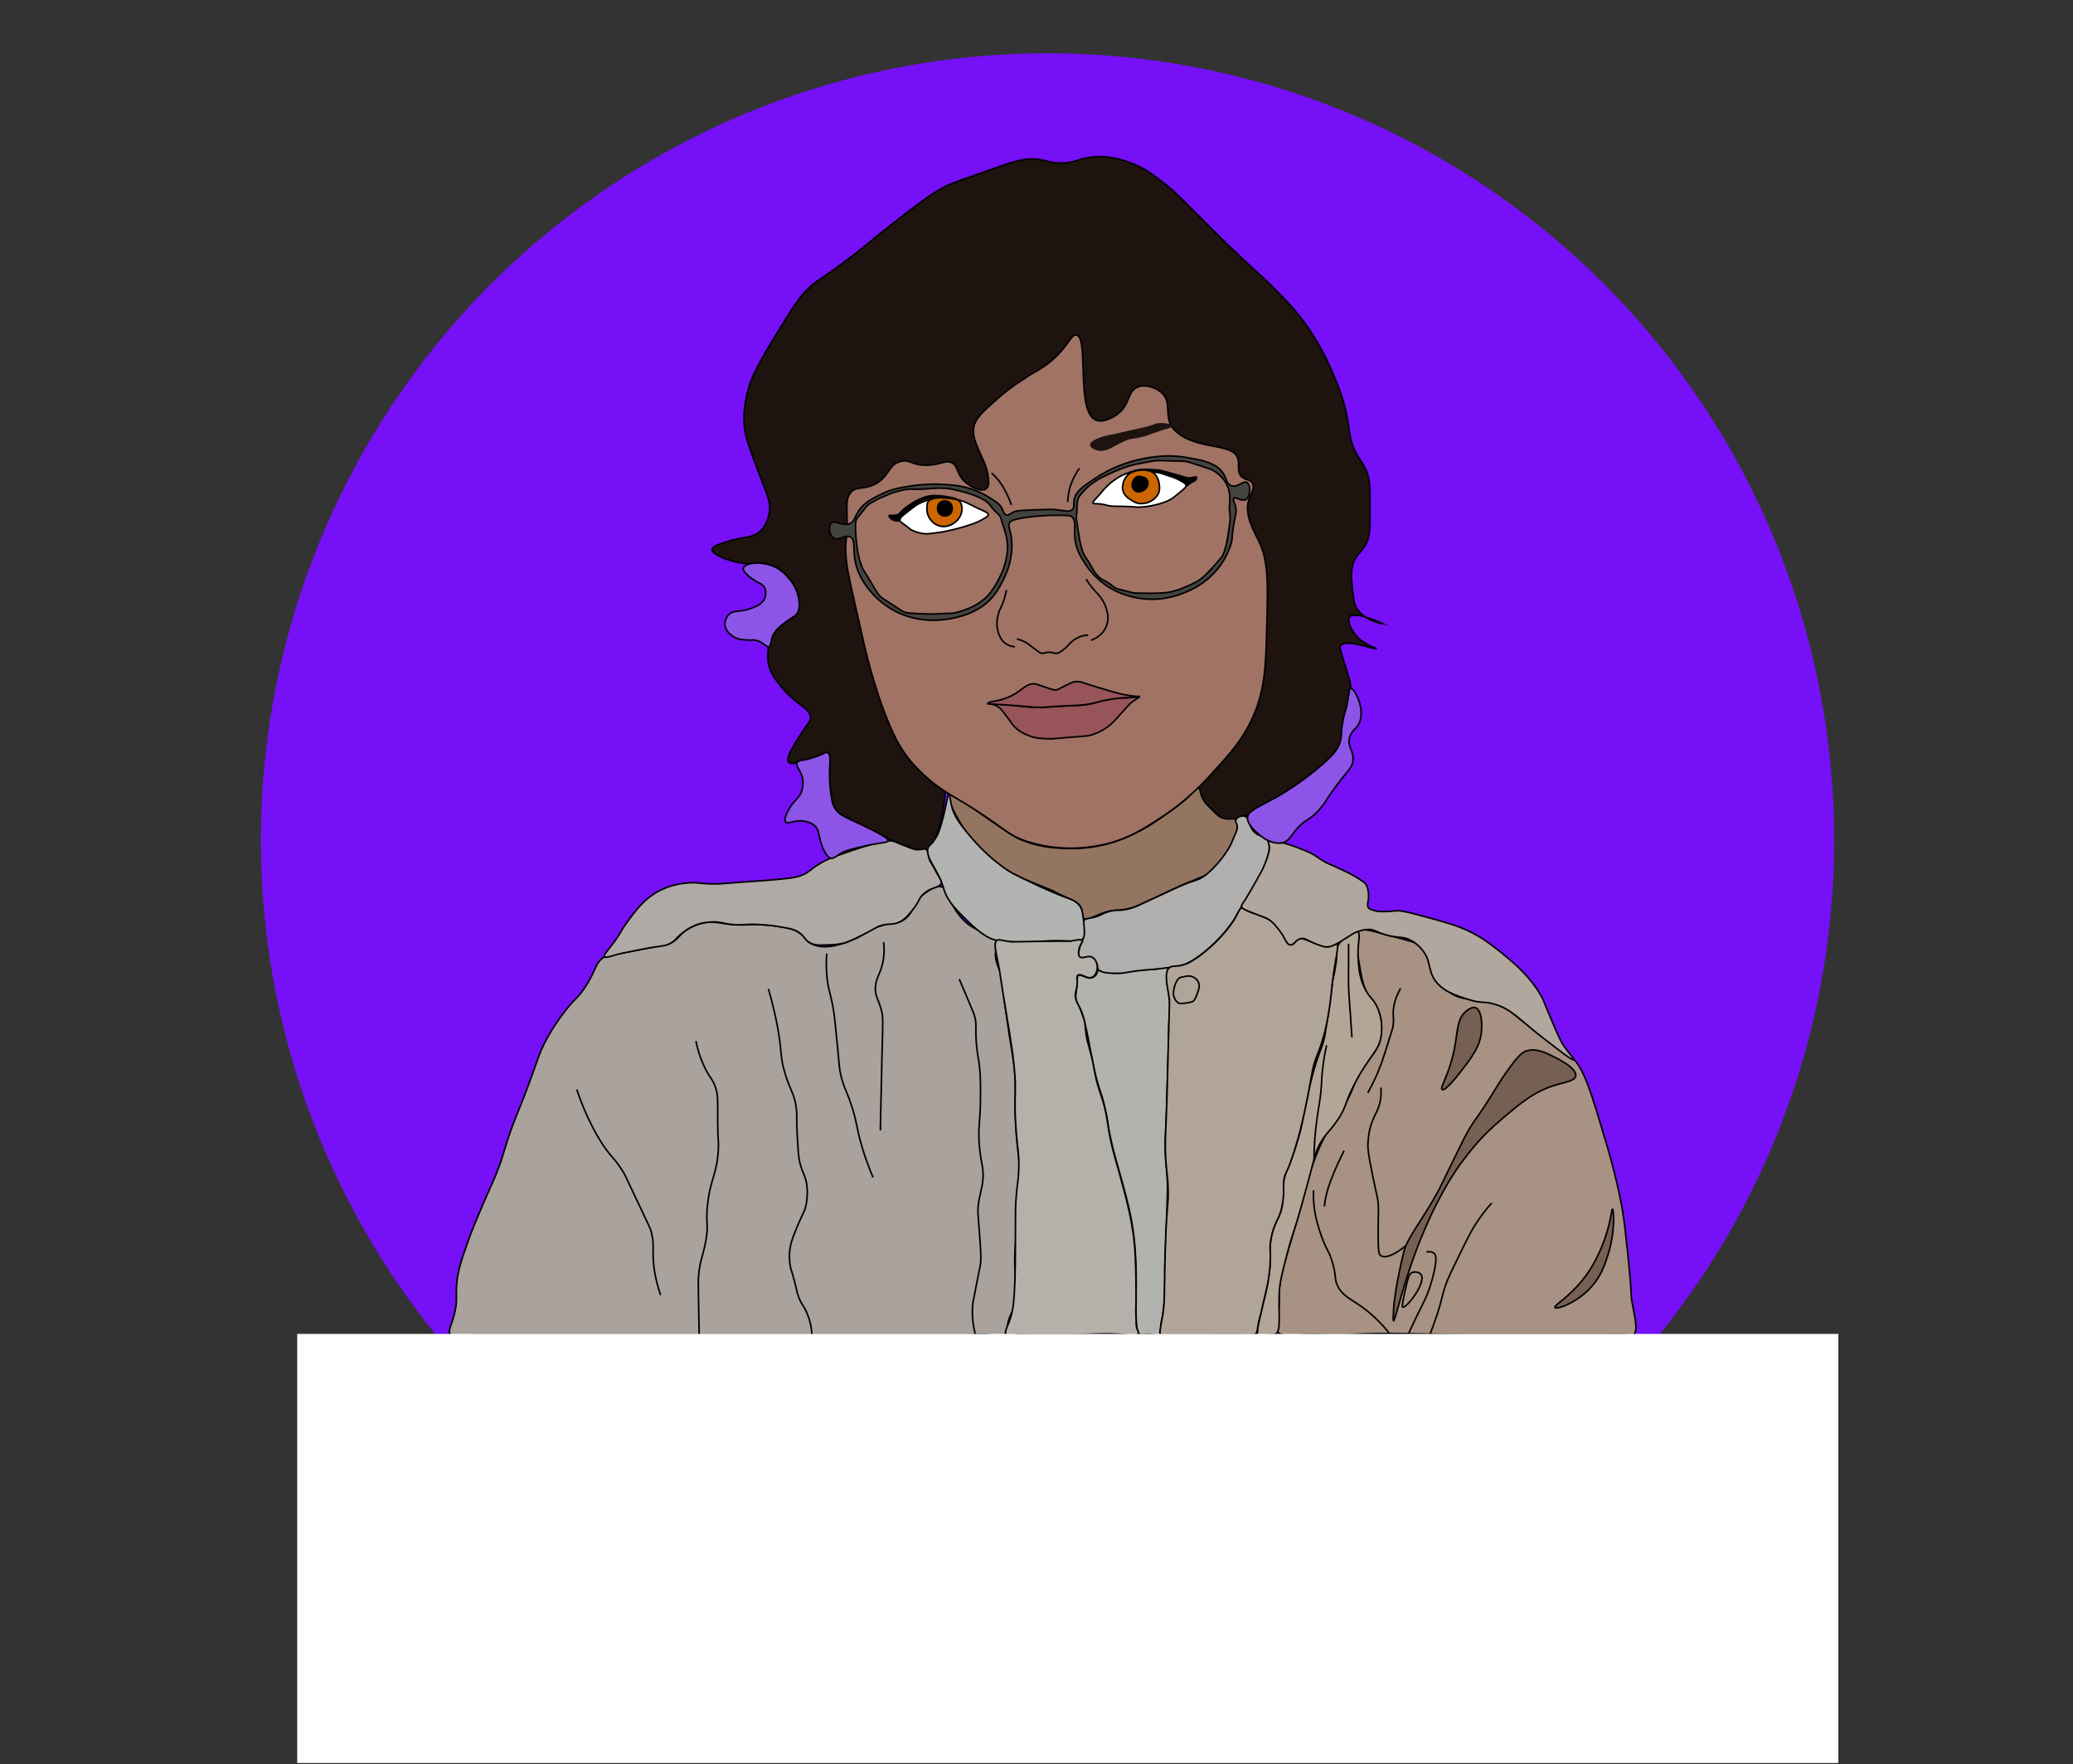 <?xml version="1.0" encoding="utf-8"?>
<!-- Generator: Adobe Illustrator 24.0.1, SVG Export Plug-In . SVG Version: 6.00 Build 0)  -->
<svg version="1.1" id="Calque_1" xmlns="http://www.w3.org/2000/svg" xmlns:xlink="http://www.w3.org/1999/xlink" x="0px" y="0px"
	 viewBox="0 0 1296 1102.7" style="enable-background:new 0 0 1296 1102.7;" xml:space="preserve">
<rect x="0" y="0" width="1296" height="1102.7" fill="#333333" stroke="none"/>
<style type="text/css">
	.st0{display:none;}
	.st1{fill:#7510F7;stroke:#7510F7;stroke-miterlimit:10;}
	.st2{fill:#1E130F;stroke:#000000;stroke-miterlimit:10;}
	.st3{fill:#947562;stroke:#000000;stroke-miterlimit:10;}
	.st4{fill:#A07365;stroke:#000000;stroke-miterlimit:10;}
	.st5{fill:#44433F;stroke:#000000;stroke-miterlimit:10;}
	.st6{fill:#FFFFFF;stroke:#000000;stroke-miterlimit:10;}
	.st7{fill:#CC6600;stroke:#000000;stroke-miterlimit:10;}
	.st8{stroke:#000000;stroke-miterlimit:10;}
	.st9{fill:none;stroke:#000000;stroke-miterlimit:10;}
	.st10{fill:#975459;stroke:#000000;stroke-miterlimit:10;}
	.st11{fill:#1E130F;}
	.st12{fill:#A79283;stroke:#000000;stroke-miterlimit:10;}
	.st13{fill:#AAA29D;stroke:#000000;stroke-miterlimit:10;}
	.st14{fill:#B2B2AE;stroke:#000000;stroke-miterlimit:10;}
	.st15{fill:#B0AFAE;stroke:#000000;stroke-miterlimit:10;}
	.st16{fill:#B1B4B1;stroke:#000000;stroke-miterlimit:10;}
	.st17{fill:#B4B1AA;stroke:#000000;stroke-miterlimit:10;}
	.st18{fill:#756053;stroke:#000000;stroke-miterlimit:10;}
	.st19{fill:#B4A697;stroke:#000000;stroke-miterlimit:10;}
	.st20{fill:#B1A498;stroke:#000000;stroke-miterlimit:10;}
	.st21{fill:#B2A79E;stroke:#000000;stroke-miterlimit:10;}
	.st22{fill:#AFAAA5;stroke:#000000;stroke-miterlimit:10;}
	.st23{fill:#8D54E8;stroke:#000000;stroke-miterlimit:10;}
	.st24{fill:#FFFFFF;stroke:#FFFFFF;stroke-miterlimit:10;}
</style>
<g id="Calque_1_1_" class="st0">
</g>
<g id="Calque_3">
	<circle class="st1" cx="654.9" cy="525.1" r="491.3"/>
</g>
<g id="Calque_2_1_">
	<path class="st2" d="M591,493.7c-0.2,4.8-0.9,11.6-2.9,19.6c-2.6,9.9-3.9,14.8-8,17c-4.5,2.4-10.6-0.1-22.7-5.2
		c-6.8-2.9-5.4-2.9-20.4-10.4c-10.6-5.3-12.6-5.9-14.7-9c-2.6-3.9-2.9-8.6-3.3-18c-0.5-11.5,0.9-15.8-1.4-17
		c-2.8-1.5-6.4,3.4-17,5.7c-3.8,0.8-6.5,1.3-7.6,0c-2-2.5,2.8-9.8,8-18c4.7-7.3,5.6-7.4,5.7-9.5c0.1-6.5-9-7.9-18.5-19.9
		c-3.6-4.5-7.1-8.9-8-15.6c-0.1-0.6-1.7-12.8,6.2-21.3c5.2-5.7,9.3-4,11.8-9c4.1-7.9-2.9-18.6-3.8-19.9c-1.6-2.4-5.6-7.4-12.3-9.9
		c-6.9-2.6-9.2,0.1-18.9-1.4c-8.5-1.4-18.2-5.4-18-8.5c0.1-1.8,3.5-2.9,9-4.7c11.1-3.6,15.2-2.2,19.9-5.7c4.8-3.5,6.1-9.2,6.6-11.4
		c1.8-7.7-1.3-12.5-7.6-29.4c-4.6-12.4-6.9-18.6-7.6-24.6c-1.3-11.5,1.3-20.6,2.8-26c0.9-3.2,3-9.7,15.6-30.3
		c9.7-15.9,14.6-23.8,19.4-28.9c7.4-7.7,9.1-6.8,29.4-22.3c11.6-8.8,10.3-8.6,24.2-19.4c17-13.2,25.6-19.9,35-24.6
		c3-1.5,11.9-4.6,29.8-10.9c13.4-4.7,18.9-6.4,26.5-5.7c6.3,0.6,7,2.1,13.7,2.4c10,0.4,12.1-3,21.8-3.8c11.3-1,20.3,2.6,24.6,4.3
		c7.3,2.9,11.9,6.3,18.5,11.4c8.2,6.3,11.3,10,26,24.6c6.7,6.7,13.4,13.4,21.8,21.3c13.6,12.9,14.8,13.2,22.7,21.3
		c7.4,7.5,13,13.3,19.4,22.3c1.8,2.5,9.3,13.2,16.1,28.9c3.4,8,7.7,17.8,9.9,31.3c1,5.8,0.7,6.9,1.9,11.4
		c3.3,12.2,8.1,13.1,10.9,23.2c1,3.7,1,9.7,1,21.8c0,9.2-0.1,13.9-1.4,17.5c-3.1,8.4-7.4,8-9.5,16.1c-1.2,4.9-0.7,9.2,0,15.6
		c0.7,5.6,1,8.5,2.4,10.9c4.7,8.1,16.6,9.9,16.6,9.9c0,0-17.5-8.3-20.8-4.3c-1.8,2.2,0.9,7.7,3.3,10.9c5.2,6.7,13.5,8.4,13.3,9
		c-0.3,0.9-19-6.6-22.3-1.9c-0.8,1.1-0.3,2.2,2.4,10.9c2.4,7.8,3.6,11.7,3.8,13.3c0.7,5.6-1,7.8-3.3,17c-3.4,14-0.7,13.6-3.3,19.9
		c-3.2,7.6-8.9,12-20.4,20.8c-2.8,2.1-6.9,4.9-15.2,10.4c-11.2,7.5-14.8,9.5-16.6,10.4c-9.7,5.2-14.5,7.7-18.9,7.1
		c-11.2-1.6-16.8-18.4-17.6-20.9"/>
	<path class="st3" d="M593.5,496.4c-2.9,2.4,7.5,19,8.4,20.5c5.9,9.4,11.8,15.1,13.6,16.8c1.2,1.1,5.9,5.3,12.8,9.6
		c3.9,2.4,7,3.8,11,5.7c3.7,1.7,4.2,1.8,13.8,5.7c10.8,4.4,0.4,0.3,15.4,7.1c3.4,1.5,5.5,2.5,6.9,4.8c2,3.4,0.3,6.2,2.1,7.6
		c2,1.6,5.7-1.2,11.7-3.4c7.9-2.9,9.2-0.8,18.1-3.2c1.9-0.5,2.5-0.8,16.3-7.1c6.3-2.9,12.4-6.1,18.8-8.7c8.2-3.4,11.8-4.2,16.3-8.3
		c3-2.7,4.7-5.3,6-7.1c5.1-7.6,11.7-20.5,8.1-23.9c-1.8-1.7-4.6,0.5-9.3-1.5c-1.7-0.7-3-2.1-5.7-4.8c-3.2-3.1-4.7-4.7-5.9-7
		c-1.9-3.8-1.3-6.3-2.7-6.7c-1.6-0.5-3.7,2.6-6.2,5.5c-2.1,2.5-5.9,5.2-13.5,10.6c-5.9,4.2-11.5,8.2-19.5,12.1
		c-4.1,2-10.9,5.3-20.5,7.5c-4.3,1-13.3,2.7-24.8,2.1c-6.1-0.3-15.9-0.9-26.8-5.6c-2.5-1.1-5.4-2.5-23.9-15.5
		C598.6,498.3,594.9,495.3,593.5,496.4z"/>
	<path class="st4" d="M529,349.1c0.5,5.7,1.3,9.8,5.7,29.4c4.7,20.9,7.1,31.4,9.5,39.8c4.8,16.9,8.5,26.8,11.4,33.6
		c3.7,8.9,7.2,15.7,12.8,22.7c0.8,1,4,5,9.2,9.8c8.1,7.5,15.4,11.7,18.3,13.4c33.8,19.8,32,23.7,46.9,28.4c23.5,7.4,44.2,2.5,50.2,1
		c13.6-3.6,22.7-9.6,32.7-16.1c16.6-10.8,27-22.1,33.1-28.9c9.7-10.6,17.1-18.8,23.2-31.3c8.8-18,9.3-33.7,9.9-56.8
		c0.8-28.5,1.3-42.7-4.7-55.4c-3.1-6.6-9.9-17.4-6.2-27c1.1-2.8,3.7-7.1,1.9-9.9c-1.4-2.3-4.2-1.5-6.6-3.8
		c-3.3-3.1-1.2-7.6-2.4-11.4c-3.1-10.4-27-4.7-39.8-18c-7.3-7.6-0.5-17.3-8.5-23.7c-3.7-2.9-10-5-14.7-2.8
		c-6.1,2.8-4.4,10.5-11.7,16.3c-2.8,2.3-9.2,6-13.8,4.3c-13.1-4.8-4.4-51.6-12.4-53.3c-3.8-0.8-5.7,9.4-19.9,19.4
		c-4.9,3.4-6.6,3.6-15.2,9.5c-4.3,2.9-8.7,6-13.7,10.4c-10,8.8-15,13.2-15.6,19.4c-0.5,5,1.8,9.9,5.2,17.5c1.3,3,3.1,6.3,3.8,11.4
		c0.5,3.4,1,7-1,8.5c-2.8,2.2-9.9-0.6-14.2-5.2c-4.7-4.9-3.2-8.7-7.1-10.9c-3.9-2.2-6.7,1-15.2,1.4c-10,0.4-11-3.9-17-2.4
		c-8.2,2.1-7,10.2-17,14.7c-6.8,3-10.8,0.8-14.2,4.7c-2.7,3.1-2.5,7.1-2.4,12.3C530,341.2,527.8,336.2,529,349.1z"/>
	<path class="st5" d="M519.7,326.9c2.5-2.2,7.2,2.5,11.8,0.3c2.6-1.3,2.7-3.6,4.8-7c3.7-6.2,9.6-8.9,15.7-11.8
		c6.4-3,11.5-3.7,18.8-4.8c8-1.1,14.6-1.1,18.8-0.8c5.2,0.3,10.2,0.6,16.5,2.5c6.5,2,10.7,4.6,13.2,6.2c3.7,2.3,5.5,3.5,6.7,5.6
		c1.3,2.2,1.5,4.3,3.1,4.8c1.3,0.4,2.5-0.7,3.7-1.4c1.6-1,3-1.4,11.5-1.7c8.5-0.3,12.7-0.5,14.9-0.3c6.4,0.6,9.4,1.9,11.2,0
		c1.4-1.4,0.7-3.2,1.1-5.9c0.9-5.5,5.8-8.7,13.5-13.8c3.6-2.4,9.5-5.8,17.4-8.7c7.8-2.8,14.2-3.8,16.8-4.2c4.7-0.6,12.4-1.7,22.2,0
		c9.9,1.7,19.4,3.3,23.6,10.4c1.8,3.1,2,6.3,4.8,7.3c3.9,1.4,7.4-3.4,9.8-2c2.6,1.6,2.2,9.1-0.8,10.7c-2.6,1.4-6.5-2.1-7.6-0.8
		c-0.6,0.7,0.5,2.3,1.1,4.5c0.9,3.1,0.3,5.5-0.6,9.8c-2.1,11-0.7,9.6-2.2,14.6c-0.6,1.8-2.4,7.3-6.7,13.2c-1,1.4-4,5.3-9,9.3
		c-1.3,1.1-5.8,4.5-12.6,7.3c-4.1,1.7-15.5,6.2-30,3.6c-10.1-1.8-16.9-6-18.8-7.3c-3.2-2.1-9.3-6.7-14.3-14.6
		c-2.4-3.8-4.9-7.9-5.9-13.8c-1.2-7.5,1.1-12.2-2-14.9c-1-0.9-2.1-1.1-7.3-1.1c-10.6-0.1-17.3,0.8-19.6,1.1
		c-9.7,1.3-11.6,2.3-12.3,3.9c-0.7,1.6,0.1,2.6,0.8,6.2c1.5,7.1,0.5,13,0,16c-0.8,4.6-2.2,7.9-3.4,10.7c-0.7,1.5-3.6,8.1-7.9,13.2
		c-9.1,10.7-23.1,13-28.1,13.8c-6.1,1-19.3,2-32.8-5c-8.2-4.3-13.1-9.7-14.9-11.8c-2.5-3-7.7-9.1-9.8-18.2c-2-8.8,0.2-14.4-3.1-16.3
		c-3.3-1.9-7.4,2.7-10.7,0.6C518.3,334.4,517.7,328.7,519.7,326.9z"/>
	<path class="st4" d="M673.3,316c-0.1,1.2,0,1.2,0,2.6c-0.1,2.7-0.4,3.3-0.4,5.1c0,1,0.1,1.2,0.7,5.1c0.7,4.6,0.5,3.8,0.9,5.8
		c0.4,2.5,0.8,4.6,1.5,7.3c0.5,2,0.9,3.2,1.7,4.7c0.7,1.5,1.1,1.8,2.5,4c2.3,3.5,2,3.8,3.7,6.3c1.2,1.7,2.2,3.1,4,4.5
		c1.9,1.5,2.1,1,5,2.9c3,2,3.2,2.8,5.5,3.7c0.5,0.2,0.6,0.2,3.8,1c5.7,1.4,5.3,1.4,6.4,1.5c1.5,0.3,3.5,0.3,7.4,0.3
		c3.4,0,5.1,0.1,6.8,0c3.9-0.1,6.7-0.2,10.2-1.1c1.9-0.5,3.3-1,5.2-1.6c3.8-1.4,6.5-2.8,7.2-3.1c2.2-1.1,3.8-1.9,5.7-3.4
		c1.8-1.3,2.9-2.5,4.8-4.5c1.2-1.2,2.1-2.3,4-4.4c2.6-2.9,3.8-4.4,4.4-5.4c1-1.8,1.4-3.3,2.2-6.4c0.3-1,0.7-2.9,1.4-7.4
		c0.8-5.2,1.2-7.8,1.2-9.5c-0.1-3.8-0.8-5-0.4-9.1c0.1-1,0.2-1.8,0.2-3.1c0-3.3-0.7-5.7-0.9-6.2c-0.3-1.1-1.3-3.8-3.5-6.5
		c-2.3-2.8-4.7-4.2-6-5c-1.3-0.7-2.1-1-8.5-3.1c-4.8-1.5-7.2-2.3-7.8-2.4c-2.2-0.4-2.6-0.3-10.6-0.5c-5.9-0.2-6.1-0.3-7.9-0.2
		c-2.1,0.1-4.2,0.5-8.4,1.3c-4.2,0.8-6.3,1.2-8.7,1.9c-3.3,0.9-5.6,1.9-7.8,2.8c-3.3,1.3-5.8,2.5-7.8,3.5c-2.1,1-3.2,1.5-4.6,2.4
		c-2.9,1.7-4.8,3.3-5.2,3.6c-0.3,0.3-2,1.7-3.8,3.7c-1.8,2-2.7,3-3.2,4.3C673.5,313.1,673.4,314.8,673.3,316z"/>
	<path class="st4" d="M535.6,324.3c0.1-0.2,1.1-1.5,3.2-4.1c2.6-3.3,3-3.6,3.3-4c1.5-1.4,2.8-2.1,5.4-3.5c2.4-1.3,4.2-2,6.5-3
		c2.8-1.2,4.6-1.9,7.3-2.6c1.8-0.5,3.8-1,6.4-1.3c3.2-0.3,3.6,0.2,8,0c3-0.1,3-0.3,6.7-0.5c2.2-0.1,5-0.3,8-0.1
		c3.7,0.2,6.2,0.8,10,1.8c7.1,1.7,11.1,3.6,12.3,4.2c3,1.5,4.2,2.4,4.7,2.9c2,1.7,1.8,2.4,4.6,5.3c1.9,1.9,2.6,2.2,3.4,3.7
		c0.5,1,0.5,1.3,1.2,3.9c0.9,2.9,1,2.8,1.7,5.1c0.9,3.2,1.3,5.6,1.3,6.2c0.2,1.6,0.4,3.1,0.3,5.2c-0.1,1.9-0.4,3.3-0.8,5.4
		c-0.2,0.9-0.4,2.3-0.9,3.9c-1.2,4.3-2.9,7.5-4.5,10.5c-0.6,1.1-1.4,2.6-2.6,4.4c-1.1,1.6-2.1,3.1-3.7,4.8c-2.2,2.3-4.3,3.7-5.5,4.5
		c-0.4,0.2-1.7,1.1-3.6,2.1c-0.5,0.2-2.4,1.2-5.3,2.2c-2.3,0.8-4.6,1.6-7.7,2c-1.3,0.2-1.1,0-5.7,0.2c-4.5,0.2-4.7,0.3-7.2,0.3
		c-2.3,0-4,0-7.5-0.2c-5.2-0.3-7.8-0.4-9-0.8c-1.5-0.5-1.7-0.8-7.8-4.7c-6.5-4.2-6.8-4.3-8-5.5c-1.5-1.5-1.7-2.2-5.1-7.8
		c-5.2-8.8-5.1-8-6-10.1c-1.8-4.4-2.5-8.2-3.1-12c-0.3-2.1-0.5-3.8-0.8-7.1C534.5,327.1,535,325.5,535.6,324.3z"/>
	<path class="st6" d="M617.9,321.7c0,0.3-0.1,1.1-4,3.2c-3.4,1.8-6.3,2.8-8.6,3.5c-2.4,0.8-5.3,1.7-9.5,2.7
		c-2.6,0.6-5.5,1.3-9.4,1.8c-4.2,0.6-6.3,0.9-8.7,0.7c-1-0.1-4.2-0.5-7.8-2.3c-1-0.5-0.2-0.2-6.5-4.9c-0.3-0.3-0.8-0.6-0.9-1.2
		c-0.2-1.1,0.9-2.2,4.4-4.9c3.3-2.6,5-3.9,6.4-4.8c2.7-1.5,5-2.3,5.8-2.6c0.2,0,0.7-0.2,1.4-0.4c1-0.3,3.9-1,7.8-1.2
		c3.3-0.1,5.9,0.2,7.3,0.4c0.8,0.1,3.4,0.6,6.8,1.8c2.5,0.9,2.7,1.2,7.8,3.7C616.2,320,617.9,320.5,617.9,321.7z"/>
	<path class="st7" d="M579.6,316.1c-0.1,1.2-0.2,2-0.1,2.9c0.2,2.2,1,3.9,1.3,4.4c1.2,2.2,2.8,3.4,3.3,3.8c0.7,0.5,2.5,1.7,5.2,1.9
		c2.7,0.2,4.6-0.8,5.7-1.3c2.6-1.3,4-3.2,4.3-3.6c0.6-0.8,2-2.9,2.1-5.8c0-1.1,0-3.1-1.2-4.7c-1.3-1.7-3.9-1.9-9.2-2.4
		c-1.7-0.2-5.4-0.4-8.5,0.7c-1.1,0.4-2,1-2.5,1.9C579.7,314.4,579.7,314.9,579.6,316.1z"/>
	<path class="st8" d="M587.2,314.6c-0.9,1.1-1,2.3-1,2.8c0,0.5-0.2,2.3,1.3,3.8c1.1,1.1,2.4,1.3,2.8,1.3c0.3,0,2.1,0.2,3.6-1.2
		c1.4-1.3,1.4-3,1.4-3.5c0-0.4,0-2.3-1.4-3.6c-1-0.9-2.2-1-2.6-1.1C591,313.1,588.7,312.9,587.2,314.6z"/>
	<path class="st8" d="M562.5,325.1c-0.9,1-3.6,0.6-5.3-0.8c-0.8-0.6-1.6-1.7-1.3-2.1c0.2-0.3,0.9,0.1,2.3,0c0.7,0,1.9-0.1,2.8-0.4
		c1.4-0.5,1.7-1.3,3.4-3c1.5-1.4,2.7-2.3,4.9-3.7c2-1.3,3.6-2.1,3.9-2.3c0,0,2.8-1.4,5.7-2.3c6.9-2.1,19.3,1.1,19.2,1.5
		c0,0-0.6-0.2-0.6-0.2c-3.9-0.9-5.9-1.3-7.9-1.4c-1,0-3.8-0.1-7.3,0.6c-3.2,0.6-5.4,1.6-6.2,1.9c-1.4,0.6-2.8,1.3-4.4,2.5
		c-1.5,1.2-1.2,1.3-2.8,2.7c-1.6,1.3-2.5,1.6-4.2,3.1c-0.8,0.7-1.3,1.3-1.6,2.1C562.6,324.4,562.8,324.7,562.5,325.1z"/>
	<path class="st6" d="M683.3,314.4c-0.3-0.6,0.8-1.6,2.9-3.9c3.3-3.5,2.5-3.1,4.7-5.4c1.6-1.6,3.5-3.5,6.3-5.4
		c1.4-1,4.3-2.9,8.5-4.2c2.3-0.7,6.3-1.7,11.1-1.3c1.9,0.1,3.5,0.5,5.2,0.8c1.3,0.2,3.7,0.7,6.6,1.6c1.3,0.4,2.9,1,6,2.2
		c0.1,0,2.7,1,5.7,3c0.8,0.5,1.2,0.8,1.3,1.3c0.2,0.9-0.5,1.9-4,4.7c-2.8,2.4-4.3,3.5-5.8,4.4c-2.5,1.4-4.5,2-7.2,2.8
		c-6.5,1.9-11.7,2-12.9,2c-2.7,0-1.7-0.2-7.3-0.4c-6.9-0.3-7.9,0.1-11.3-0.5c-2.4-0.5-3.1-0.9-5.5-1.1
		C685.1,314.7,683.7,315.1,683.3,314.4z"/>
	<path class="st8" d="M741.7,303.7c0.6,0.3,1.3-1.1,3.5-2.3c1.2-0.6,2-0.8,2.5-1.6c0.1-0.1,0.7-1.1,0.3-1.5
		c-0.5-0.6-2.1,0.4-4.5,0.5c-0.9,0-1.3-0.1-5-1.2c-3.8-1.1-2.5-0.7-5.6-1.6c0,0-2.1-0.6-6.2-1.7c-0.5-0.1-1.4-0.4-2.6-0.5
		c-1-0.1-1.8-0.2-2.2-0.2c-4.8-0.2-7.2-0.3-9.6,0c-4.2,0.6-7.7,2.2-7.6,2.5c0,0.2,1.5-0.2,5.5-0.7c0.8-0.1,7.1-0.9,10.2-0.5
		c0.3,0,1,0.1,2,0.2c1.3,0.1,1.7,0.1,2.3,0.2c1.2,0.2,1.7,0.5,3,1.1c1.9,0.8,1.8,0.5,5.1,1.6c1.4,0.5,2.3,0.8,3.5,1.4
		c1.3,0.6,1,0.6,2.7,1.5c1.2,0.6,1.6,0.7,1.9,1.3C741.7,302.7,741.2,303.5,741.7,303.7z"/>
	<path class="st7" d="M704.5,297.5c-1.8,2.1-2.4,4.5-2.5,5.3c-0.1,0.8-0.4,2.1,0,3.6c0.4,1.9,1.5,3.1,1.9,3.6c0.8,1,1.6,1.5,2.9,2.3
		c1.6,1,2.5,1.7,4,2.1c2.4,0.7,4.4,0.3,5.3,0.1c2.7-0.5,4.5-1.9,5.4-2.6c1-0.9,2.9-2.7,3.3-5.4c0.3-1.5,0-3.2-0.1-4
		c-0.1-0.7-0.2-1.6-0.7-2.8c-0.5-1.4-1.3-2.6-1.8-3.2c-2.3-2.7-6.7-2.7-8.1-2.7C712.3,294,707.6,294,704.5,297.5z"/>
	<path class="st8" d="M709,299.6c-0.3,0.4-1,1.3-1.2,2.6c-0.1,0.5-0.1,1.3,0.2,2.3c0.2,0.5,0.6,1.8,2,2.5c1,0.5,1.9,0.5,2.4,0.4
		c1.6-0.1,2.7-1,3.2-1.4c0.6-0.5,1.7-1.4,2-3c0.1-0.4,0.3-1.8-0.5-3.1c-0.9-1.4-2.5-1.7-4-2c-0.7-0.1-1.3-0.2-2.1,0
		C710,298.4,709.4,299.1,709,299.6z"/>
	<path class="st9" d="M629.2,368.8c-0.3,1.6-0.8,4-1.8,6.9c-1.5,4.5-2.4,4.8-3.2,7.9c-0.5,1.8-1.8,6.6,0,12c0.6,1.7,1.5,4.3,4,6.3
		c2.4,1.9,5,2.3,6.3,2.4"/>
	<path class="st9" d="M635.7,399.4c2.3,0.5,4,1.3,5.3,2c1.3,0.7,2.7,1.8,5.5,3.9c3.3,2.5,3.6,2.9,4.7,3c1.9,0.3,2.3-0.7,5.1-0.6
		c2.4,0.1,2.7,0.9,4.5,0.6c0.8-0.1,1.8-0.4,4.3-2.4c3.2-2.6,2.9-3.2,5.3-5.1c3.3-2.6,6.1-3.3,6.7-3.4c1.3-0.3,2.5-0.4,3.2-0.4"/>
	<path class="st9" d="M682,400.2c1.3-0.4,3.7-1.4,5.9-3.4c0.8-0.7,2.7-2.5,3.8-5.5c1.8-4.5,0.6-8.6,0-10.7c-1-3.6-2.8-6.1-3.7-7.3
		c-2.2-3-3.8-3.9-6.7-7.9c-1-1.4-1.8-2.6-2.2-3.4"/>
	<path class="st10" d="M617.2,439.9c0,0.1,3.2-0.2,6.3,1.6c1.7,1,2.6,2.1,4.3,4.3c4.9,6.3,4.9,6.9,6.7,8.7c3,3,6.3,4.4,8.3,5.2
		c4.6,1.9,8.5,2,13.3,2.1c3.2,0.1,3-0.2,13.6-1c9-0.7,10.1-0.6,13-1.5c1.5-0.5,5.4-1.8,9.6-4.8c3-2.2,5.2-4.7,9.6-9.6
		c2.8-3.1,3.7-4.5,6.1-6.3c2.3-1.7,4.5-2.7,4.4-3.2c-0.2-0.4-1.9,0-3.5,0.3c-6.8,1.2-7.1-0.1-14,1.2c-10.9,2-10.2,2.7-16.4,3.6
		c-2.6,0.4-2.1,0.2-17.2,1c-10.2,0.6-11.3,0.7-14.6,0.6c-3.8-0.1-4.2-0.3-13.6-1.2C619.5,439.6,617.2,439.8,617.2,439.9z"/>
	<path class="st10" d="M617.7,439.5c-0.1-1.3,8.8-0.4,18.1-6.6c4.1-2.8,6.6-5.5,10.7-5.5c0.8,0,2.7,0.7,6.7,2
		c4.4,1.5,5.4,2.1,7.3,1.8c1.2-0.2,1.2-0.5,5.1-2.4c3.2-1.6,4.8-2.4,6.3-2.6c2.9-0.5,5.3,0.5,7.3,1.2c0,0,2,0.8,17.5,5.3
		c8.5,2.5,14.1,2.3,14.1,2.9c0,0.7-8.7-0.3-21.3,2.4c-4,0.9-3.4,1.1-7.2,1.8c-7,1.4-9.1,0.9-21.1,1.7c-8.2,0.6-9.1,0.7-13,0.6
		c-4-0.1-5.7-0.4-11.3-0.9C623.1,440,617.8,440.4,617.7,439.5z"/>
	<path class="st11" d="M684.8,281.2c2.5,1,4.8,0.6,6.1,0.3c1.8-0.4,2.9-1,5.1-2.2c1.8-1,5.5-2.9,7.8-3.9c3.7-1.6,3.9-0.7,10.3-2.3
		c4.1-1,3.6-1.3,11.3-3.8c6-1.9,7.7-2.2,7.7-2.9c0-1.1-4.4-2.3-8.7-1.9c-2.2,0.2-2.6,0.7-6.5,1.9c-2.8,0.8-2.9,0.7-10.1,2.3
		c-6.7,1.5-5.7,1.4-9.8,2.3c-5.4,1.1-6.8,1.2-9.7,2.3c-2.7,1-6.8,2.6-6.8,4.6C681.3,279.7,684.2,280.9,684.8,281.2z"/>
	<path class="st9" d="M632.3,315.6c-0.5-1.6-1.4-3.8-2.6-6.3c-1.1-2.3-2.4-5-4.7-8.1c-1.1-1.5-2.8-3.5-5.1-5.5"/>
	<path class="st9" d="M667.5,313.8c0.1-2.3,0.4-5.2,1.2-8.3c0.3-1.3,1.2-4.2,3-7.7c1.1-2.1,2.2-3.9,3.2-5.1"/>
	<path class="st12" d="M981.6,834.3c-20.8,0-41.6,0-62.5,0c-25.5,0-51.2-1.7-76.7,0c-8.8,0.6-17.7-0.5-26.5,0
		c-9.2,0.5-15,1.3-17.3-2c-1.7-2.5,0.3-4.7,1-15c0.5-6.4-0.2-7,0.3-12.6c0.6-6.2,1.8-10.7,2.9-14.5c4.4-15.4,7.5-25.3,9.3-31.8
		c4.9-17.1,3.8-16.9,7.6-27.7c2.4-6.7,4.8-13.6,9.5-22.1c4.9-8.8,6.8-9.4,12.2-19.2c5.5-10,3.8-9.8,8.5-18
		c6.9-12,11.2-13.5,13.1-22.2c1.5-6.8,0.3-12.3,0-13.5c-1.8-7.7-5.2-8-9.2-16.8c-2.1-4.5-3-10.3-4.9-21.7c-2-12.5-1.3-14.1-0.3-15.1
		c1.9-1.8,5-1.4,18,2.1c11.5,3.1,17.3,4.6,18.4,5.3c13.8,7.6,8.4,20.9,20.8,30.4c10.7,8.2,18,0.7,35.5,10.4
		c4.8,2.7,4.2,3.2,17.5,13.5c20.8,16.1,20.2,13.2,25.2,18.4c6.8,7.2,11.3,22.3,20.3,52.7c1.4,4.7,3.3,11.3,5.3,19.5
		c1.4,5.6,3.2,13.2,4.8,22.5c1.1,6.5,1.8,13.2,3.2,26.4c3.2,30.3,1.5,23.4,2.8,31c1.7,9.6,4,18,0.7,20c-0.9,0.6-1.7,0.3-5,0
		c-3.9-0.3-7.9,0-11.8,0C996.8,834.3,989.2,834.3,981.6,834.3z"/>
	<path class="st13" d="M281.6,834.3c-2-2.5,1.1-6.2,3-15.2c1.4-7,0.3-8.7,0.9-16.3c0.7-8.8,3-15.3,7.6-28.2c2.5-7,4.6-11.9,8.7-21.5
		c5-11.7,6.4-14,9.4-21.8c3-7.8,3-9.1,6.4-19.5c5-15.1,6.2-15.6,14-36.9c5.5-15,5.5-16.3,8.5-22.2c4.5-9,9.7-16.3,13.1-20.6
		c6.8-8.8,7.3-7.3,11.9-14c8-11.6,6.7-16.6,13.1-20.2c0.6-0.3,0.6-0.3,15.1-3c10.1-1.9-0.7,0.1,14.3-2.8c9.4-1.8,10.8-2,13.1-3.4
		c3.8-2.3,3.7-4,8.1-7.1c0.4-0.3,4.6-3.1,10-4.5c6.5-1.7,9.7-0.1,19.5,0.8c9,0.8,7.4-0.5,18.9,0.2c15.5,0.9,19.8,3.2,21.8,4.5
		c5,3.2,3.9,5,8.1,7.2c8.6,4.5,19.4,0.3,25.6-2.2c8.8-3.5,8.3-5.7,17.4-8.7c9.2-3.1,10.6-1,15-4c6.7-4.6,5-10.2,12.7-16.2
		c1.9-1.5,7.6-5.9,11.9-4.1c3.2,1.3,2.1,4.7,6.2,11.8c1.2,2.1,6,10.5,14.3,14.3c0.5,0.2,2.3,1,5,2.3c6.4,3,7.5,3.8,8,5
		c0.9,2-0.2,3.4-0.7,6.6c-0.7,4.8,1,8.2,2.4,12c1.1,3.3,1,3.9,3.1,19.7c4.8,35.2,6.2,35.8,6.7,49.3c0.4,10.3-0.4,11.5,0.2,24.9
		c0.5,11.6,1.5,19,2.1,24.4c3.5,34.3-4.2,44.7-2.3,71.5c0.4,5.3,1.4,15.7-1.6,22.7c-1,2.4-2.9,5.3-3.2,10c-0.2,2.7,0.3,4.2-0.7,5.4
		c-1.8,1.9-5.7,0.6-9.5,0c-5.7-1-11.5,0-17.2,0c-9.5,0-18.9,0-28.4,0c-34.8,0-69.6,0-104.5,0c-38.9,0-77.8,0-116.6,0
		c-13.2,0-26.4,0-39.5,0c-10.5,0-15.7,0-15.7,0C287.5,835,283.5,836.6,281.6,834.3z"/>
	<path class="st14" d="M677.4,574.2c1.7,4.8,1.3,8.2,0.6,10.4c-0.9,3.2-3,5.8-3.3,10.8c-0.1,1.8,0.1,2.5,0.6,3
		c1.7,1.6,5-1.3,7.8,0.3c1.7,1,2.3,3,2.7,4.5c0.3,1.2,1,3.6-0.3,5.7c-0.3,0.5-1,1.5-2.4,2.1c-3.6,1.5-7-2.5-9-1.2
		c-0.9,0.6-0.5,1.8-0.9,6.9c-0.4,4.9-0.9,5.3-0.6,7.5c0.4,2.7,1.5,3.7,2.9,6.6c1.2,2.5,1.9,5.3,3.2,10.7c1.4,5.8,1.8,8.9,3,14.8
		c1.7,9,2.6,13.5,3.9,18.3c2.1,7.8,3,8.7,4.8,16.2c1.5,6.3,2.2,11,2.4,12.6c2.6,17.6,11.1,39.8,14.7,60.1
		c6.1,34.2-0.6,69.4,5.6,70.7c1.1,0.2,3-0.5,7.5,0c3,0.3,4.4,0.8,5.2,0c1-1-0.2-2.4,0-6.2c0.1-1.8,0.4-2,1-5.2c0,0,0.4-2.5,0.8-6.3
		c1-11,0.6-23.8,0.6-23.8c0-0.7,0.4-10.6,1.1-30.2c0.6-16.5,0.9-22.7,0.1-30.8c-0.2-1.6-0.5-4.3-0.7-8.2c-0.5-8.5-0.1-14.8,0.1-17.2
		c0.6-11.1,0.7-22.1,1.1-33.2c1.3-36.7,0.6-32,1-34.9c0,0,1.1-9.3,0.1-14.9c-0.1-0.4-0.5-2.9-1-6.3c-0.3-1.9-0.4-2.8-0.5-3.1
		c-0.4-5.1,1.5-8.5,0.4-9.1c-0.2-0.1-0.3,0-1.1,0.1c-0.1,0-1.3-0.1-3.5,0.4c-3.9,0.8-5,0.5-11.1,1c-10.2,0.8-10.3,2-15.9,2
		c-4.9-0.1-10.1-1.5-11.9-2"/>
	<path class="st15" d="M686.3,605.4c1.1,3.2,9.9,3,12.5,3c4.2,0,5-0.6,11.7-1.5c6.9-0.9,7-0.5,15.6-1.5c7.3-0.9,11-1.3,14.1-2.4
		c1.1-0.4,5.4-2,12.6-7.8c9.4-7.6,15.2-15.3,17.1-18c3.8-5.2,2.5-4.6,12.3-20.7c4.3-7,4.9-7.8,6-10.2c2.5-5.6,8.1-16.9,3.9-22
		c-2.1-2.6-4.4-0.8-7.7-4c-4.2-4-2.9-9-6.2-10.1c-2.2-0.7-5.3,0.8-5.7,2.5c-0.3,1.1,0.8,1.7,1,3.6c0.2,1.6-0.3,2.8-0.9,4.2
		c-2.1,5.1-3.2,7.7-3.8,8.7c-7.1,12.1-15.5,18.1-15.5,18.1c-5.9,4.2-5,1.5-21.4,9.3c-0.2,0.1-6,2.8-17.6,8.2
		c-3.4,1.6-6.2,2.9-10.3,3.7c-4.7,0.9-4.9,0-9.5,1c-5.8,1.3-5.5,2.8-11.6,4.1c-2.8,0.6-4.5,0.6-5.5,2.1c-0.7,1-0.7,2.5-0.6,5.5
		c0.1,3.7,0.6,3.8,0.3,5.6c-0.4,2.5-1.3,2.6-2.1,5.5c-0.5,1.8-1.3,5,0.1,6.3c1.7,1.6,4.8-1.5,7.8,0.3c2.1,1.2,2.8,3.9,2.9,4.1
		C686.4,604.2,686,604.6,686.3,605.4z"/>
	<path class="st16" d="M580.1,530.3c-1.5,4.3,2,7.5,6.6,17c4.2,8.6,2.7,8.7,6,14.4c2.7,4.5,5.6,7.4,11.4,13.2
		c10.1,10,14.9,11.7,16.8,12.3c2.2,0.7,3.9,0.9,7.2,1.2c9.8,1,17.5,0.4,22.8,0c18.4-1.4,23.8,1.9,26.3-1.9c1.2-1.9,0.8-5.4,0.1-12.4
		c-0.5-4.7-1.3-6.4-2.1-7.6c-2.2-3.2-5.7-4.4-6.9-4.8c-10.1-3.5-29.4-12.7-35.2-15.8c0,0-15.5-8.2-31.4-29.2
		c-2.3-3-4.7-6.3-6.3-11.2c-1.6-5.2-1.4-9.2-2.1-9.2c-0.8,0-1.3,5.1-3.6,14.3c-2.4,9.6-4,12.3-5.4,14.3
		C582,528.5,580.8,528.1,580.1,530.3z"/>
	<path class="st17" d="M623.2,587.9c-2.3,1.7-0.5,7,1.7,18.7c0.3,1.9,0.5,3.8,1.1,7.4c0.6,4,1.1,7.1,1.3,8.3
		c0.1,0.7,2.6,15.6,3.6,21.9c1.3,8,2.3,14.5,3,21.3c1.9,17.5-0.2,18.3,1.2,38.8c1,14.5,2.2,16.7,1.8,27c-0.3,8-1.1,8.7-1.8,19.5
		c-0.3,4.7-0.2,6.2-0.3,26.1c0,12.5-0.1,17-0.3,23.4c-0.4,10.4-0.8,14.6-1.5,18.6c-1.4,8.3-5.9,13.5-3.9,15.4c0.8,0.8,2,0.3,6.7,0
		c2.8-0.2,5.7,0,8.5,0c15.3,0,23,0,23,0c12.1,0.1,24.3-1.3,36.3,0c1.8,0.2,7.4,0.9,8.2-1c0.2-0.6-0.4-1.1-1-2.8
		c-0.5-1.5-0.5-2.6-0.5-4.4c0-2.3-0.2-4.7-0.2-7c0.2-5.2,0.1-10.3,0.1-15.5c0,0,0.1-6.3-0.5-19c-0.8-18.6-5.4-35-10.5-53.5
		c-2-7.3-3-10-4.5-16.8c-2.7-12.3-1.9-13.7-4.5-23.5c-2.2-8.3-3.3-9.1-5.2-17.6c-1.3-5.7-1.1-6.7-2.6-12.8
		c-2.1-8.4-2.5-8.6-3.2-12.6c-1-6.2-0.4-7.8-2-12.1c-2.9-8-3.8-8.9-3.8-8.9c-0.3-0.8-0.9-2-1.1-3.7c-0.2-2,0.3-3.2,0.7-5.1
		c1.2-5.4-0.5-7.5,0.9-8.4c2.2-1.5,5.7,2.8,9,1.2c2.8-1.3,3.1-5.5,3.1-5.7c0.2-2.5-0.9-5.5-3.1-6.7c-3-1.6-6.1,1.3-7.8-0.3
		c-1.7-1.6-0.2-6-0.1-6.3c0.8-2.3,2-3.1,1.6-3.8c-0.6-1.2-4.8-0.2-6.4,0.1c-2,0.5-0.2-0.1-25,0.4c-11.9,0.2-12.8,0.4-15.5-0.2
		C626.1,587.9,624.5,586.9,623.2,587.9z"/>
	<path class="st9" d="M437.1,834.3c-0.1-2.9-0.4-19.5-0.4-21.9c-0.1-7.8-0.2-11.7,0-14.5c0.8-10.2,3.1-13.5,4.7-23
		c1.7-10-0.3-9.5,0.9-21.3c1.7-17,6-19.2,6.8-35.3c0.3-5.5-0.3-3.5-0.4-17c-0.1-13,0.5-16.7-1.7-22.5c-1.8-4.8-3.2-4.9-6.4-11.5
		c-3.2-6.7-4.8-12.6-5.5-16.6"/>
	<path class="st9" d="M893.9,834.3c1.2-3,2.9-7.5,4.7-13c3.1-9.6,2.8-11.2,5.1-17.8c1.5-4.5,4.3-10.1,9.8-21.3
		c4-8.2,6.1-12.3,8.5-16.2c3.9-6.2,7.8-10.9,10.6-14"/>
	<path class="st18" d="M890.8,768.2c10.8-25.2,21-39.1,23.7-42.6c4.3-5.7,11.6-15.4,23.7-25.5c12.9-11,21-17.8,34.1-21.8
		c6.6-2,12.2-2.6,12.8-5.7c1-5.1-12.6-11.5-14.2-12.3c-4.4-2.2-10.4-5.3-16.5-3.4c-2.3,0.7-4.5,2.1-11,11
		c-6.8,9.3-8.6,13.5-15.7,24.2c-5.4,8.2-5.6,7.7-8.9,13.2c-2.7,4.6-4.1,7.4-9.8,19.1c-5.8,11.9-8.7,17.9-9.3,19.1
		c-4.2,7.8-8.8,15-12.8,21.3c-0.5,0.7-1.8,2.6-3.3,5.2c-0.7,1.1-3.2,5.3-4.8,8.8c-0.5,1.1-1.2,3.1-3.8,15.3
		c-1.3,6.1-2.1,10.5-2.5,13.6c-0.6,3.8-1.1,7.5-1.3,11.9c-0.2,3.9-0.3,5.9,0,6C872.4,825.9,877.6,798.8,890.8,768.2z"/>
	<path class="st9" d="M880.3,834.3c1.1-2.5,2.9-6.3,5.1-10.9c3.7-7.7,4.5-8.8,6.4-13.2c0.5-1.2,2.9-7,4.7-14.9c2-9,1.1-11,0-11.9
		c-1.3-1.2-3.3-1.1-4.7-0.8"/>
	<path class="st9" d="M888.4,796.7c-1.1-1.5-3.8-2-5.5-1.3c-1.6,0.7-2.5,2.4-4.3,10.6c-1.5,7.2-2.3,10.8-1.7,11
		C879.1,818.2,891.9,801.7,888.4,796.7z"/>
	<path class="st19" d="M784.6,834.3c0.2,0,0.4,0.1,0.7,0c1.1-0.4,1-3.3,1-4.5c0-0.1,0.7-3.2,2.1-9.4c3.3-14.5,3.7-15.8,4.3-19.3
		c3.3-18.2-0.6-19.4,3.1-31.7c2.6-8.7,4.8-8.9,5.9-16.5c1.1-7.9-0.8-10.5,1.6-18c1.1-3.6,2-4.4,4.3-10.9c1.2-3.4,2.1-6.3,3.1-10
		c4.2-15.2,7-29.6,7.2-30.5c2.1-11.1,1.8-11.8,3.4-17.7c2.3-8.4,3.5-8.6,5.9-16.8c2.2-7.6,3.1-13.7,4.3-23c1.4-10,2.2-18.3,2.2-18.3
		c1-10.6,0.9-14.1,3.7-18.2c3.1-4.7,8.8-8.6,11.3-7.2c2.5,1.5-0.5,7.1,0.5,19c0.4,4.8,1,11.2,4.7,17.8c2.8,5.1,4.5,5.1,6.8,9.8
		c3.6,7.2,3.1,14.2,3,16.6c-0.8,11.5-7.2,13.2-17,32.3c-6.4,12.5-4.7,13.9-10.6,22.5c-5.3,7.7-8.2,8.9-11.9,16.6
		c-1.7,3.5-2,5.3-5.5,18.3c-0.1,0.5-3.2,12-5.1,18.7c-4.6,16.5-5.7,17.5-8.9,29.8c-2.8,10.9-4.2,16.3-4.7,21.3
		c-1.3,14.4,1.6,27.2-2.8,29c-0.6,0.2-2.4,0.4-6.1,0.6c-2.7,0.2-4,0.3-4.4,0c-3.1-1.8,1.3-14.5,3-20c4.3-14,0.5-11.9,5-40.7
		c1.9-12,3.9-24.4,9-39.9c3.1-9.5,3.6-8.6,6.6-18c5-15.5,4.3-19.9,8.7-37.9c5.9-24.4,8.4-21.7,10.1-36.1c1-8,1.7-21.2,4-29.3
		c0.2-0.6,1.3-4.4,2-9.6c0.5-3,0.7-4.5,0.6-6.6c-0.1-3.7-0.8-4.7-0.2-6.3c0.5-1.3,2-3.1,6.6-4.1"/>
	<path class="st9" d="M875.6,617.8c-1.5,2.6-3.5,6.7-4.3,11.9c-0.8,5.2,0.4,6.3-0.4,11.9c-0.2,1.3-0.2,0.9-4.3,14
		c-0.1,0.2-1.9,6.2-3.4,10.2c-0.9,2.4-1.9,4.7-1.9,4.7s-0.3,0.8-0.7,1.7c-1.7,3.9-5.2,10.5-5.5,11"/>
	<path class="st9" d="M863.3,679.8c0.2,1.9,0.3,5-0.4,8.5c-1,5.1-2.9,7.5-4.7,11.9c-2.5,6.2-2.8,11.5-3,14.5
		c-0.1,1.9-0.2,4.9,3,20.4c2.7,13.1,3,12.7,3.4,17c0.4,4.4,0,5.5,0,18.3c0,11.5,0.2,13.4,1.7,14.5c4.1,2.8,13.4-4.4,15.3-6"/>
	<path class="st9" d="M840.3,719.3c-1.7,3.3-5.5,11-8.5,19.1c-1.4,3.8-2.3,6.9-3,10.2c-0.5,2.3-0.7,4.2-0.8,5.5"/>
	<path class="st9" d="M821.2,744c-0.1,2.6-0.1,6.3,0.4,10.6c0.2,1.8,1,8.1,4.3,17.4c3.5,10.1,5,9.5,7.2,17.4
		c2.6,8.9,0.9,10.1,3.4,14.9c3.2,5.9,7.7,7.5,14.5,12.3c4.8,3.4,11.4,8.9,18.3,17.7"/>
	<path class="st20" d="M731.3,604.7c-4.1,3-1.2,12.2-0.2,20.3c0.1,0.7-0.2,11.1-0.8,31.9c-0.4,14.7-0.6,29.5-1.3,44.2
		c-0.4,8.7-0.6,12.7-0.4,19.5c0.4,11.4,1.5,13.3,1.7,23.4c0.2,7.3-0.4,6.9-1.3,23.8c-0.5,10.9-0.7,19.9-0.8,25.1
		c-0.2,9.2-0.1,12.7-0.3,17.6c-0.1,2.9-0.1,4.3-0.2,4.9c-0.8,10.8-3.8,17.9-1.9,19c0.2,0.1,0.2,0,2.4,0c1.2,0,2.3,0,3.5,0
		c8.7,0,17.3,0,25.9,0c5.6,0,11.2-0.2,16.8,0c0.5,0,1.6,0,3.9,0c5.4,0,5.9-0.1,6.5-0.5c1.3-0.9,1.1-2.3,2-7c0.4-2.2,1.1-4.3,1.6-6.5
		c3.2-14.4,4-16.1,4.8-22c0.4-2.6,0.8-6.3,1-11.2c0.2-5.8-0.4-6.1,0-10c0.2-1.9,0.8-6.7,3.2-12.2c1.1-2.6,1.6-3,2.6-5.7
		c0.9-2.3,1.5-4.8,2-8.2c1.1-7.8,0-9.3,0.8-14.3c0.6-3.5,1.1-2.4,4.2-10.9c2.2-6,3.5-10.9,4.5-14.2c1-3.5,1.7-6.3,2.4-9.5
		c1.2-4.8,1.9-8.3,2.1-9.2c1.1-5.2,1.9-9.3,3.1-16c1.4-7.5,1.5-8.5,2.2-11.1c1.2-4.2,2.1-6.1,3.5-9.8c3.5-9.4,4.9-17.4,5.7-22.2
		c1-5.6,1.6-11.5,1.9-14.2c0.4-4,0.4-4.3,0.8-7.3c0.3-2.4,0.7-5.3,2-13c1.1-6.5,1.5-8.8,0.5-9.5c-1-0.6-2,1.2-4.8,1.8
		c-1.6,0.3-3,0.1-10.9-2.9c-4.8-1.9-5.6-2.3-7.2-2c-3.2,0.7-3.4,3.6-5.5,3.7c-4.1,0.3-4.5-10.3-13.2-15.3c-5.2-3-9.7-4.2-9.7-4.2
		c-1.5-0.4-3.3-0.8-5.4-2.2c-1.3-0.9-1.5-1.4-2.2-1.4c-2-0.1-3.1,4.3-5.4,7.8c-3.7,5.7-7.3,9.5-10.2,12.5c-5.2,5.4-9.7,8.6-11,9.6
		c-4.3,3.1-6.9,4.9-10.8,5.9C734.5,604.5,733.2,603.4,731.3,604.7z"/>
	<path class="st9" d="M740.7,610.4c1.5-0.3,2.4-0.4,3.6-0.2c0.6,0.1,2,0.4,3.3,1.6c0.3,0.2,1.6,1.4,2,3.4c0.4,1.6-0.1,3-1.1,5.8
		c-1,2.8-1.5,4.2-3,5.1c-0.6,0.3-1.4,0.5-3,0.7c-3,0.5-4.5,0.7-5.6,0.2c-2-1-2.7-3.3-3-4.1c-0.5-1.6-0.3-3,0-4.6
		c0.3-1.8,0.9-3.2,1.2-3.9c0.7-1.4,1.1-2.3,2.1-3C738.2,610.8,739,610.7,740.7,610.4z"/>
	<path class="st9" d="M843.1,589.9c0,2.8,0,7,0,12.1c0,11.6-0.1,11.7,0,14.3c0.1,5.1,0.4,6.9,1.2,18.7c0.4,5.7,0.7,10.4,0.9,13.4"/>
	<path class="st9" d="M829.4,653.4c-0.8,3.3-1.8,8.4-2.5,14.6c-0.8,6.8-0.4,7.6-1.2,15.2c-0.7,6.6-1.1,6.8-2.5,17.4
		c-0.6,4.5-0.9,7.3-1.2,11.2c-0.4,5.4-0.5,9.8-0.5,13"/>
	<path class="st21" d="M776.2,566.6c0.3,1.6,2.7,2.3,7.1,4.1c5.9,2.4,6.8,2.3,9.3,3.7c2.8,1.6,4.4,3.6,6.5,6.2
		c4.8,5.9,4.9,9.7,7.5,10c2.7,0.3,3.3-3.6,7.2-4c2.3-0.3,2.6,1,9.6,3.7c3.9,1.5,5.2,1.7,6.5,1.6c2-0.1,3.4-0.8,5.6-1.9
		c1.4-0.7,2.1-1.1,6.2-3.7c3.1-2,4.7-3,5-3.1c0.3-0.2,4.1-2,8.4-2.2c4.3-0.2,5,1.6,11.5,3.4c8,2.3,10.2,0.6,15.5,3.4
		c3.4,1.8,5.5,4.1,6.5,5.3c6.3,7.1,3.8,12.2,8.1,19c4.8,7.5,13.5,10.2,21.8,12.8c8.5,2.6,8.7,0.7,15.9,2.8
		c11,3.3,14.9,9.2,30.8,21.5c8.6,6.6,18,14.1,18.8,13.3c0.5-0.5-3.1-3.8-6.9-9.6c-1.2-1.9-2.5-4.1-8.6-18.8c-4-9.5-3.7-9.3-4.7-11
		c-3.8-6.9-8-11.6-11-14.8c-3.8-4.1-7-6.8-10.7-9.9c-4.2-3.5-10.1-8.5-17.5-13c-10.3-6.2-20.1-8.8-39.8-14c-7.5-2-10.2-2.3-13-2
		c-3.2,0.4-4.7,0.4-7.5,0.4c-1.5,0-3,0-5-0.6c-2-0.6-3.1-0.9-3.8-1.8c-1.3-1.8,0.3-3.8,0.1-7.9c0-0.9-0.1-3.8-1.5-6.4
		c-0.5-1-1.7-2.3-9.2-6.5c-2-1.1-5-2.5-10.9-5.2c-2.7-1.2-3.4-1.4-5.1-2.3c-3.6-1.9-4.5-2.9-7.4-4.7c-2.7-1.6-5-2.5-9.8-4.4
		c-3.4-1.3-5.6-2-10-3.3c-6.1-1.8-8.2-2.1-8.8-1.3c-0.5,0.7,0.5,1.7,0.7,4.2c0,1.2-0.1,2.2-0.6,4c-1,3.7-2.5,7.2-3.5,9.5
		c-4.3,7.9-6.6,11.9-7.9,14.1c-1,1.6-1.9,3.3-2.9,4.9C776.8,565.1,776.1,565.6,776.2,566.6z"/>
	<path class="st22" d="M588.5,551.8c-0.7,3.2-5.7,2.3-10.8,6.7c-3.5,3-2.4,4.3-7.2,10.3c-2.5,3.1-4.5,5.7-8.1,7.5
		c-4.5,2.2-6.3,0.5-12.4,2.5c-2.3,0.8-1.7,0.9-9,4.7c-9.8,5.1-12.8,5.9-14.3,6.2c-3.1,0.7-5.5,0.8-8.1,0.9
		c-5.6,0.3-8.5,0.4-11.5-0.9c-4.3-1.9-3.4-4.2-8.1-7.2c-2.9-1.8-6.2-2.3-12.8-3.4c-5.3-0.9-9.5-1.1-11.5-1.2
		c-8.9-0.5-9.5,0.6-16.5,0c-7.1-0.6-7.3-1.8-12.8-1.6c-2.6,0.1-6.9,0.3-11.8,2.5c-3.8,1.7-6.6,4-8.1,5.3c-3,2.5-3,3.3-5,4.7
		c-3.2,2.3-6.2,2.5-10.9,3.1c-5.5,0.8-11,2.1-16.5,3.1c-10,1.8-14.3,4.3-15.1,3c-0.7-1.1,1.4-3.2,4.7-7.5c5.2-6.8,5-8,9.1-13.7
		c5.6-7.7,11.2-15.4,21-20.3c7.4-3.7,14.4-4.4,17.2-4.6c6.6-0.6,7.3,0.7,17.5,0.6c2.6,0,2.8-0.1,17.8-1.2c11.1-0.8,10.6-0.7,14.1-1
		c11.6-1,17.5-1.5,21.3-3c6.1-2.3,5.4-4,13.8-8.6c4.8-2.6,10-4.3,20.4-7.8c18.3-6.1,22-5.8,24.6-4.7c2,0.9,3.9,1.6,7.8,3.1
		c3.5,1.4,4.5,1.7,5.9,1.8c3.1,0.2,4.3-1,5.7-0.2c1.4,0.9,0.9,2.5,2,5.9c0.8,2.5,1.3,2.3,4.6,8.6C587.7,549,588.7,550.9,588.5,551.8
		z"/>
	<path class="st9" d="M516.9,596.1c-0.3,3.1-0.5,7.7,0,13.4c0.6,7.6,1.9,10.2,3.6,18.5c1.1,5.4,1.7,12.3,3.1,26.2
		c1.2,12.2,1,13.4,2.1,18c1.7,7.3,3,8.2,6.2,17.5c4.1,12,3.2,14.5,7.2,27.8c1.3,4.3,3.4,10.7,6.7,18.5"/>
	<path class="st9" d="M552.4,588.9c0.4,2.9,0.6,7.5-0.5,12.8c-1.5,7-4.1,9.3-4.6,14.9c-0.5,5.6,1.7,7.6,3.6,14.4
		c1.3,4.5,1.1,6.3,0.5,28.8c-0.2,7.7-0.3,15.4-0.5,23.1c-0.3,10.2-0.4,18.4-0.5,23.7"/>
	<path class="st9" d="M480.4,618.2c2.8,9.4,4.5,17.5,5.7,23.7c3,16.4,1.4,18.1,4.6,28.8c3.3,11.2,6.1,12.9,7.2,22.6
		c0.5,4.4-0.1,4.5,0.5,15.9c0.5,8.9,0.7,13.4,1.5,17c1.8,7.5,3.9,8.6,4.6,15.4c0.3,2.5,0.4,6.6-0.5,11.3c-1,5-2.1,5-6.7,16.5
		c-2.3,5.8-3.2,8.7-3.6,12.3c-0.3,3.3-0.1,6,0,7.2c0.3,3.1,0.9,4.8,2.1,8.7c2.8,9.8,2,9.4,3.6,13.4c2,5.1,3.2,5.2,5.1,9.8
		c1.6,3.7,2.8,8.2,3.1,13.5"/>
	<path class="st9" d="M599.7,612c1.2,2.8,2.8,6.5,4.6,10.8c4.3,10.1,4.7,11.1,5.1,12.8c1.4,5.6,0.2,6.1,1,16.5
		c0.6,7.6,1.3,8.2,2.1,15.9c0.2,2.4,0.6,6.9,0.5,16.5c-0.1,17.6-1.3,17-1,26.7c0.5,16.2,3.9,17.9,2.1,29.3c-0.9,5.4-2,7.4-2.6,13.9
		c-0.3,3.5,0,4.7,1,18.5c0.8,11.5,0.9,13.7,0.5,17c-0.2,1.5-0.3,1.6-2.1,10.8c-1.6,8.2-2.4,12.3-2.6,13.4
		c-0.6,4.6-0.8,11.4,1.5,20.2"/>
	<path class="st9" d="M360.6,681c1.6,4.8,3.7,10.5,6.7,17c1.6,3.4,4.2,9,8.2,15.4c6.2,9.9,7.9,9.4,13.4,18c1.9,2.9,1.7,3,9.8,20
		c7.6,16,8,16.5,8.7,19.5c1.9,8.3,0.1,10.9,1.5,21.6c1,7.5,2.8,13.3,4.1,17"/>
	<path class="st18" d="M1008.1,755.8c-0.6-0.1-0.8,6.7-4.3,17c-0.4,1.3-3.3,9.8-8,18c-10.5,18-24.7,24.9-23.7,26.5
		c0.9,1.4,13.5-2.6,22.7-12.8c6.3-7,8.6-14.3,10.4-19.9C1010,769.8,1008.9,755.9,1008.1,755.8z"/>
	<path class="st18" d="M916.8,631.9c-6.1,4.8-5.3,12.6-7.6,24.1c-3.2,16-9.3,24-7.6,25.1c2.1,1.2,10.9-10.3,12.8-12.8
		c6.2-8.1,11-14.5,11.8-23.7c0.5-5,0-13.4-3.8-14.7C920.2,629.2,917.6,631.3,916.8,631.9z"/>
	<path class="st23" d="M844.4,430.3c1.5-0.4,4.1,4.5,5.3,8.2c0.7,2.1,1.9,6.4,0.8,11.3c-1.3,5.7-5.1,5.6-6.7,11
		c-1.8,6.2,2.8,8.1,2,14.9c-0.5,4.4-2.6,4.9-11.3,16.8c-6.4,8.8-5.7,9-9.8,13.7c-6.2,7-8.3,5.4-14.1,12.1c-3.9,4.6-5,7.6-8.8,8.5
		c-3.6,0.9-7.4-0.7-8.8-1.3c-0.6-0.3-2.8-1.2-5.6-3.6c-2.2-1.9-7.6-6.5-7.5-10.6c0.1-4.5,6.6-6.6,18.8-13.4c0,0,16.2-9,30.8-22.6
		c3.9-3.6,6.6-6.6,8.1-10.9c1.6-4.4,0.3-5.4,2.1-14.4c1.1-5.6,1.7-5.5,2.7-11C843.5,433.2,843.3,430.6,844.4,430.3z"/>
	<path class="st23" d="M464.7,355.1c-0.6,2.8,6.5,7.4,7.2,7.8c3,1.9,4.8,2.1,6,4.2c1.6,2.9,0.4,6.3,0.3,6.6
		c-1.6,4.2-6.4,5.8-9.5,6.9c-6.9,2.3-10.1,0.5-13.1,3.6c-0.2,0.2-2.6,2.7-2.4,6.3c0.3,4.4,4.5,6.9,5.4,7.5c3.1,1.9,6.5,2,9.9,2.1
		c2.3,0.1,2-0.2,3.3,0c5.2,0.7,7,4.8,9,4.1c1.6-0.5,0.6-3.2,2.5-7.1c1.7-3.6,4.6-5.8,8.5-8.7c4.1-3.1,5.3-2.9,6.6-5
		c1.8-2.9,1.3-6.2,1-8.8c-1-7-4.9-11.6-6.5-13.4c-1.7-2-5-5.8-10.6-7.7C474.5,350.6,465.4,352.2,464.7,355.1z"/>
	<path class="st23" d="M498.3,476.8c-1.2,2.6,3.3,5,3.7,11.7c0.1,2.6-0.4,4.6-0.6,5.4c-1.5,5.1-4.5,5.7-7.8,11.3
		c-1.1,1.9-4,6.9-2.4,8.6c1.6,1.8,5.9-1.9,12.5-0.3c1.6,0.4,3.8,0.9,5.7,2.7c3.3,3.1,1.9,6.5,5.1,14c2.4,5.5,4.2,6,4.6,6.2
		c2.1,0.5,3.7-1.2,6.4-2.9c2.9-1.8,7-2.8,15.3-4.7c10.7-2.4,14.2-1.9,14.5-3.4c0.1-0.5-0.1-2-16.1-9.6c-10.9-5.2-14.3-6.1-17-10.2
		c-1.9-2.9-2.3-5.8-3-11.6c-1.7-13.9,1.4-21.9-1.8-23.5c-1.5-0.7-2.3,0.9-8.4,2.8C502,475.8,499.2,474.8,498.3,476.8z"/>
</g>
<g id="Calque_4">
	<rect x="186.3" y="834.3" class="st24" width="962.5" height="267.2"/>
</g>
</svg>
